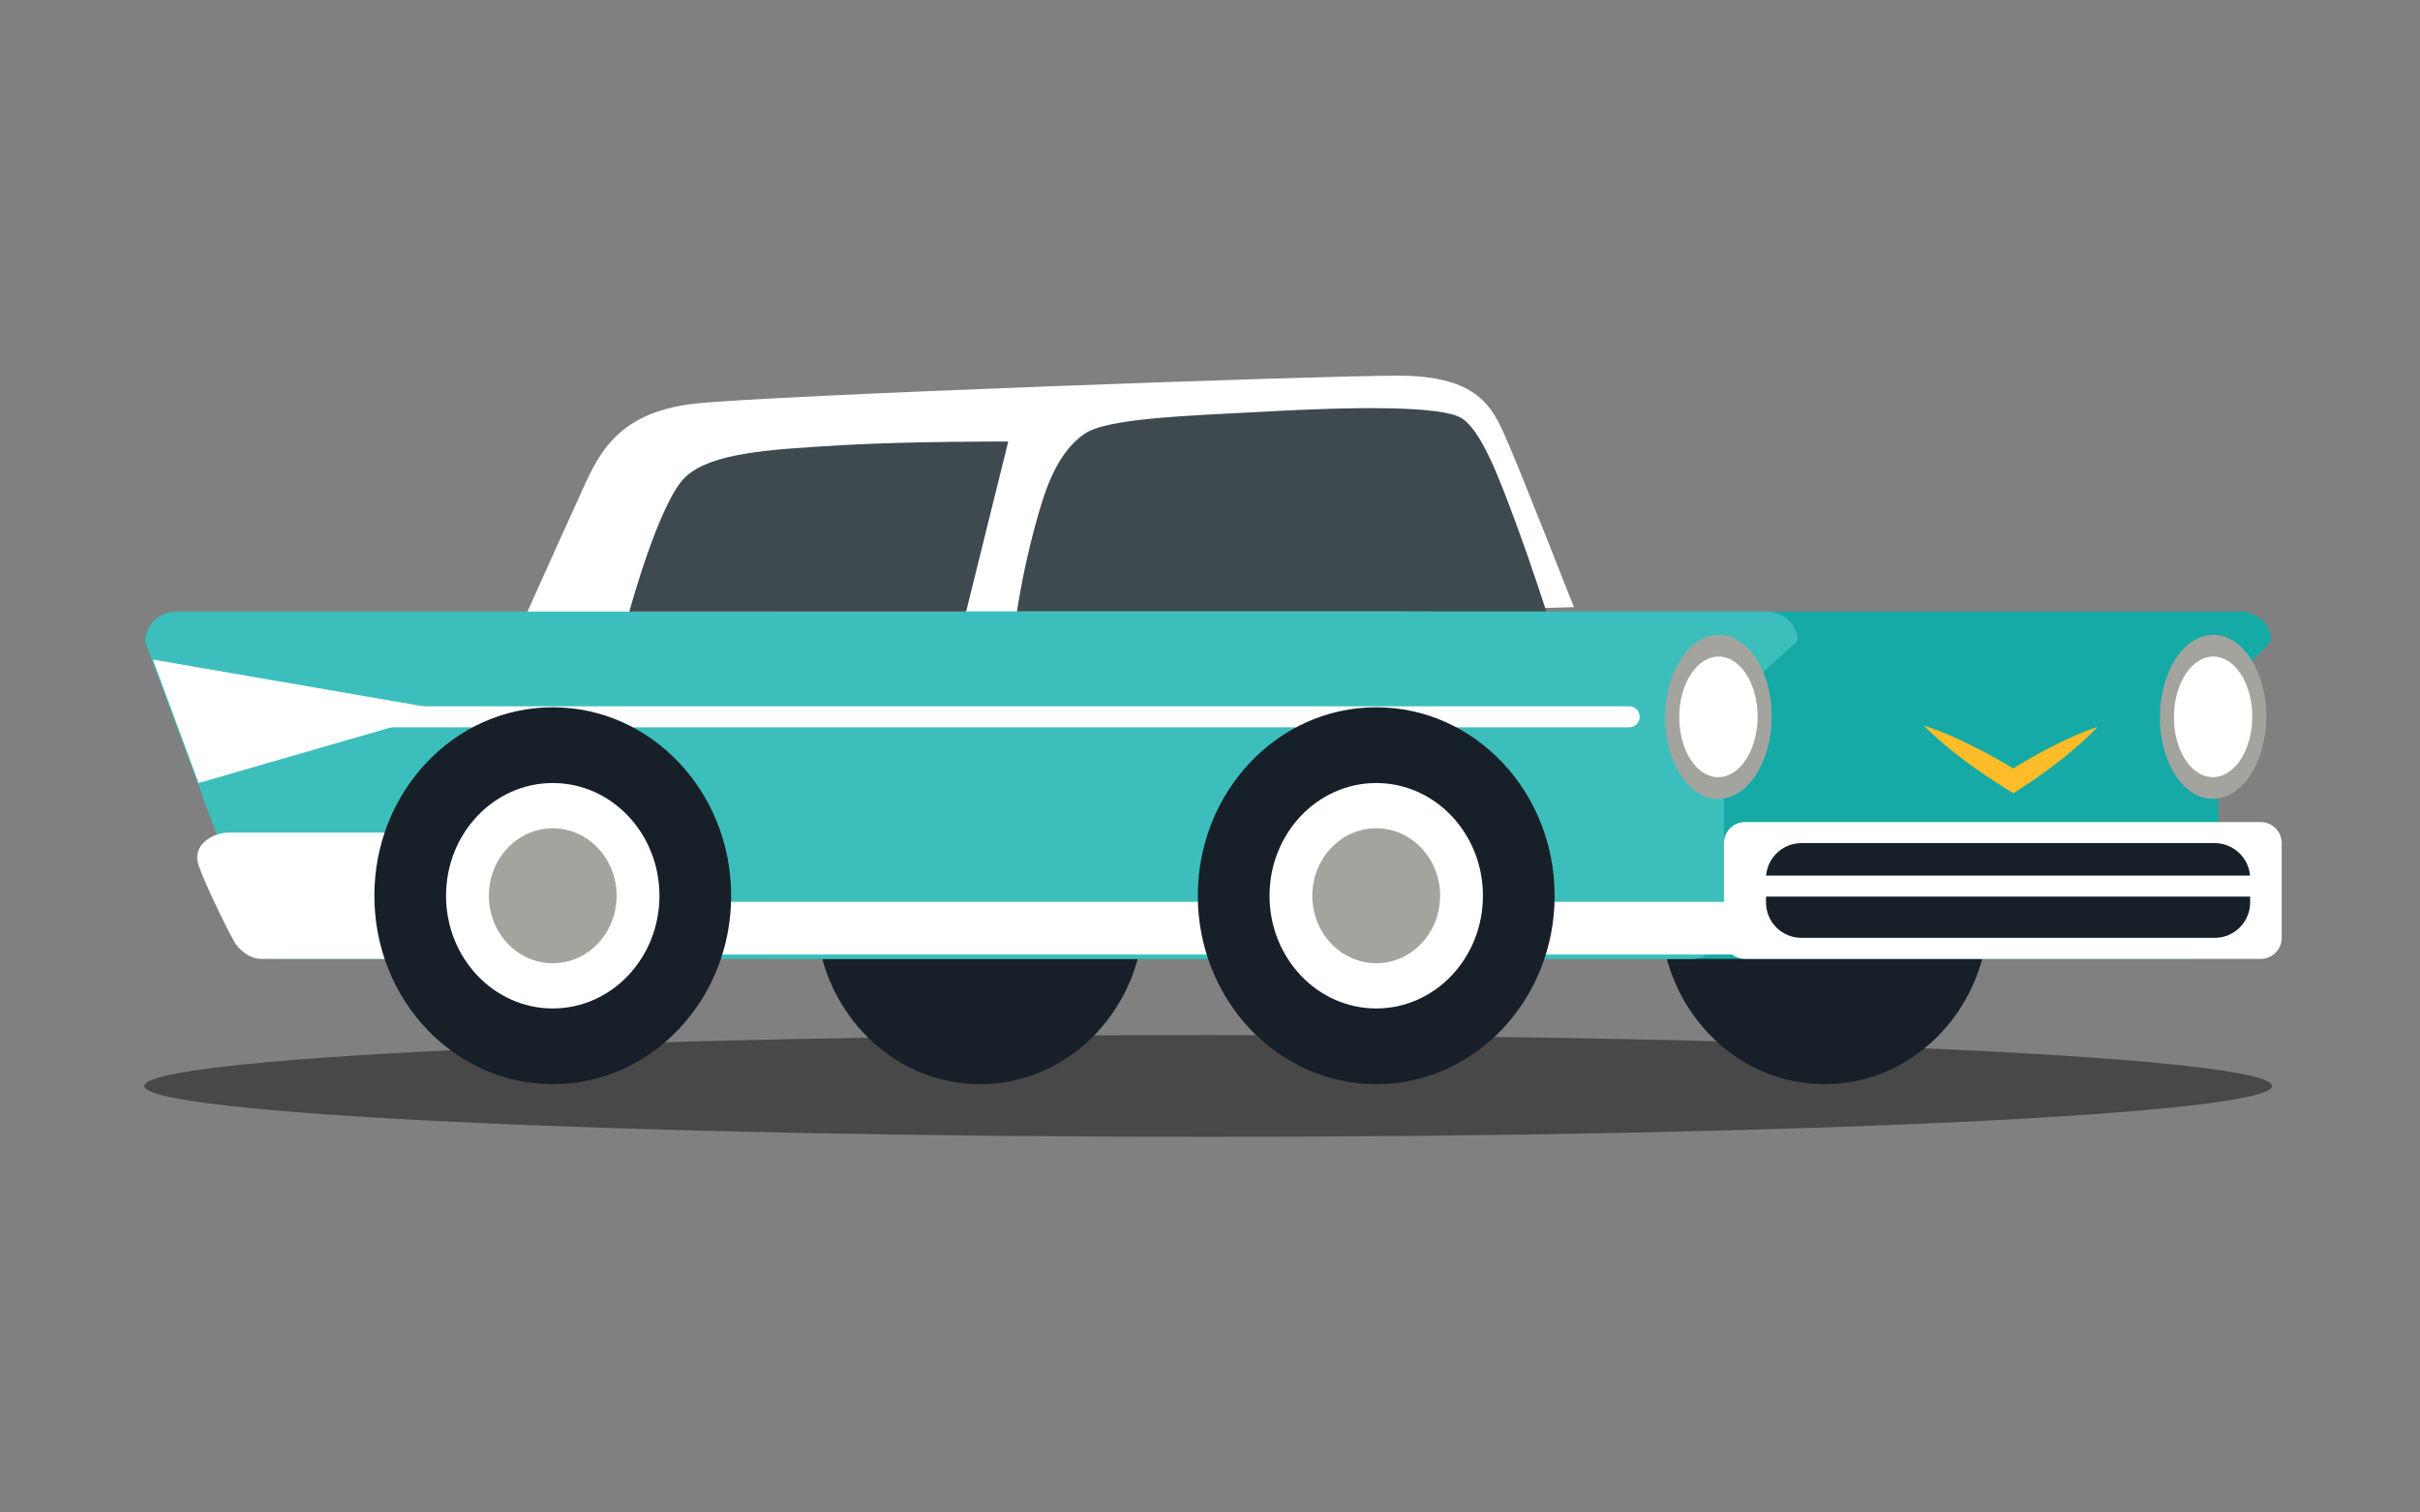 <?xml version="1.0" standalone="no"?><!DOCTYPE svg PUBLIC "-//W3C//DTD SVG 1.1//EN" "http://www.w3.org/Graphics/SVG/1.1/DTD/svg11.dtd"><svg width="100%" height="100%" viewBox="0 0 800 500" version="1.1" xmlns="http://www.w3.org/2000/svg" xmlns:xlink="http://www.w3.org/1999/xlink" xml:space="preserve" style="fill-rule:evenodd;clip-rule:evenodd;stroke-linejoin:round;stroke-miterlimit:1.414;"><rect x="0" y="0" width="800" height="500" fill="#808080" stroke="none"/><g><path d="M399.405,375.814c-194.245,0 -351.691,-7.527 -351.691,-16.816c0,-9.301 157.446,-16.828 351.691,-16.828c194.233,0 351.679,7.527 351.679,16.828c0,9.29 -157.446,16.816 -351.679,16.816Z" style="fill:#1f1f1f;fill-opacity:0.569;fill-rule:nonzero;"/><path d="M520.308,200.728c0,0 -17.756,-45.241 -22.36,-55.667c-4.604,-10.438 -9.243,-20.875 -35.917,-20.875c-26.686,0 -206.886,6.483 -232.249,9.243c-26.952,2.934 -32.577,18.277 -38.237,30.698c-9.753,21.409 -20.62,45.763 -20.62,45.763" style="fill:#fff;fill-rule:nonzero;"/><path d="M511.169,202.178c0,0 -4.616,-14.648 -10.438,-30.292c-5.138,-13.824 -11.052,-29.643 -17.582,-33.656c-6.889,-4.233 -36.706,-3.688 -63.472,-2.238c-27.312,1.484 -53.568,2.192 -61.153,7.422c-9.649,6.645 -13.407,19.623 -16.526,31.127c-3.827,14.068 -5.833,27.637 -5.833,27.637l175.005,0Z" style="fill:#3e4950;fill-rule:nonzero;"/><path d="M657.401,301.104c0,-31.661 -24.285,-57.314 -54.253,-57.314c-29.968,0 -54.252,25.653 -54.252,57.314c0,31.661 24.285,57.314 54.252,57.314c29.968,0 54.253,-25.653 54.253,-57.314Z" style="fill:#172028;fill-rule:nonzero;"/><path d="M378.229,301.104c0,-31.661 -24.297,-57.314 -54.253,-57.314c-29.968,0 -54.264,25.653 -54.264,57.314c0,31.661 24.297,57.314 54.264,57.314c29.956,0 54.253,-25.653 54.253,-57.314Z" style="fill:#172028;fill-rule:nonzero;"/><path d="M246.32,305.105c0,5.764 4.662,11.887 10.438,11.887l466.215,0c5.764,0 10.438,-6.123 10.438,-11.887l0,-74.803l17.396,-18.405c0,-5.776 -4.674,-9.719 -10.438,-9.719l-483.611,0c-5.775,0 -10.438,3.224 -10.438,8.988l0,93.939Z" style="fill:#15aaa5;fill-rule:nonzero;"/><path d="M82.797,305.836c0,5.764 4.662,11.157 10.438,11.157l466.215,0c5.764,0 10.438,-6.123 10.438,-11.887l0,-71.289l24.355,-21.919c0,-5.776 -4.674,-9.719 -10.438,-9.719l-525.362,0c-5.776,0 -10.438,4.314 -10.438,10.078l34.792,93.579Z" style="fill:#3cbfbc;fill-rule:nonzero;"/><path d="M749.194,237.086c0.081,-14.972 -7.724,-27.149 -17.442,-27.196c-9.719,-0.058 -17.663,12.038 -17.756,26.999c-0.081,14.961 7.724,27.138 17.454,27.196c9.707,0.058 17.663,-12.038 17.744,-26.999Z" style="fill:#a4a49f;fill-rule:nonzero;"/><path d="M744.544,237.063c0.07,-11.018 -5.683,-19.971 -12.827,-20.017c-7.156,-0.035 -13.001,8.86 -13.059,19.866c-0.07,11.018 5.683,19.971 12.827,20.006c7.144,0.046 13.001,-8.849 13.059,-19.855Z" style="fill:#fff;fill-rule:nonzero;"/><path d="M585.671,237.086c0.081,-14.972 -7.724,-27.149 -17.442,-27.196c-9.719,-0.058 -17.663,12.038 -17.756,26.999c-0.081,14.961 7.724,27.138 17.454,27.196c9.707,0.058 17.663,-12.038 17.744,-26.999Z" style="fill:#a4a49f;fill-rule:nonzero;"/><path d="M581.02,237.063c0.07,-11.018 -5.683,-19.971 -12.827,-20.017c-7.156,-0.035 -13.001,8.86 -13.059,19.866c-0.07,11.018 5.683,19.971 12.827,20.006c7.144,0.046 13.001,-8.849 13.059,-19.855Z" style="fill:#fff;fill-rule:nonzero;"/><rect x="231.232" y="298.147" width="180.919" height="17.396" style="fill:#fff;fill-rule:nonzero;"/><rect x="397.364" y="298.147" width="180.919" height="17.396" style="fill:#fff;fill-rule:nonzero;"/><path d="M78.053,312.272c1.914,2.435 4.882,4.72 8.223,4.72l90.46,0c5.764,0 10.438,-6.123 10.438,-11.887l0,-20.875c0,-5.764 -4.674,-8.988 -10.438,-8.988l-100.897,0c-5.776,0 -12.432,4.163 -10.206,10.751c2.215,6.587 11.029,24.505 12.421,26.28Z" style="fill:#fff;fill-rule:nonzero;"/><path d="M569.887,310.034c0,3.85 3.108,6.958 6.958,6.958l170.482,0c3.839,0 6.958,-3.108 6.958,-6.958l0,-31.313c0,-3.839 -3.12,-6.958 -6.958,-6.958l-170.482,0c-3.85,0 -6.958,3.12 -6.958,6.958l0,31.313Z" style="fill:#fff;fill-rule:nonzero;"/><path d="M583.804,298.332c0,6.46 5.242,11.702 11.702,11.702l136.629,0c6.46,0 11.713,-5.242 11.713,-11.702l0,-7.898c0,-6.46 -5.254,-11.713 -11.713,-11.713l-136.629,0c-6.46,0 -11.702,5.254 -11.702,11.713l0,7.898Z" style="fill:#172028;fill-rule:nonzero;"/><rect x="582.064" y="289.449" width="163.523" height="6.958" style="fill:#fff;fill-rule:nonzero;"/><path d="M65.401,236.97c0,1.925 1.554,3.479 3.479,3.479l469.694,0c1.914,0 3.479,-1.554 3.479,-3.479c0,-1.914 -1.566,-3.479 -3.479,-3.479l-469.694,0c-1.925,0 -3.479,1.566 -3.479,3.479Z" style="fill:#fff;fill-rule:nonzero;"/><path d="M241.704,296.117c0,-34.409 -26.407,-62.301 -58.973,-62.301c-32.577,0 -58.973,27.892 -58.973,62.301c0,34.409 26.396,62.301 58.973,62.301c32.566,0 58.973,-27.892 58.973,-62.301Z" style="fill:#172028;fill-rule:nonzero;"/><path d="M217.999,296.117c0,-20.574 -15.784,-37.262 -35.268,-37.262c-19.484,0 -35.279,16.689 -35.279,37.262c0,20.585 15.796,37.262 35.279,37.262c19.484,0 35.268,-16.677 35.268,-37.262Z" style="fill:#fff;fill-rule:nonzero;"/><path d="M203.85,296.117c0,-12.316 -9.452,-22.302 -21.119,-22.302c-11.667,0 -21.119,9.985 -21.119,22.302c0,12.328 9.452,22.313 21.119,22.313c11.667,0 21.119,-9.985 21.119,-22.313Z" style="fill:#a4a49f;fill-rule:nonzero;"/><path d="M513.93,296.117c0,-34.409 -26.407,-62.301 -58.973,-62.301c-32.577,0 -58.984,27.892 -58.984,62.301c0,34.409 26.407,62.301 58.984,62.301c32.566,0 58.973,-27.892 58.973,-62.301Z" style="fill:#172028;fill-rule:nonzero;"/><path d="M490.224,296.117c0,-20.574 -15.796,-37.262 -35.268,-37.262c-19.484,0 -35.279,16.689 -35.279,37.262c0,20.585 15.796,37.262 35.279,37.262c19.472,0 35.268,-16.677 35.268,-37.262Z" style="fill:#fff;fill-rule:nonzero;"/><path d="M476.076,296.117c0,-12.316 -9.452,-22.302 -21.119,-22.302c-11.679,0 -21.13,9.985 -21.13,22.302c0,12.328 9.452,22.313 21.13,22.313c11.667,0 21.119,-9.985 21.119,-22.313Z" style="fill:#a4a49f;fill-rule:nonzero;"/><path d="M50.544,218.043l15.111,40.811l82.655,-23.914l-97.766,-16.897Z" style="fill:#fff;fill-rule:nonzero;"/><path d="M693.399,240.31c-3.874,4.163 -8.107,7.759 -12.467,11.168c-2.157,1.751 -4.43,3.317 -6.645,4.952c-2.25,1.612 -4.546,3.12 -6.854,4.627l-1.821,1.183l-1.879,-1.148c-2.459,-1.519 -4.906,-3.085 -7.306,-4.709c-2.354,-1.693 -4.801,-3.259 -7.086,-5.056c-2.343,-1.728 -4.616,-3.56 -6.866,-5.428c-2.215,-1.937 -4.43,-3.85 -6.483,-6.031c2.876,0.858 5.578,1.983 8.292,3.096c2.679,1.183 5.335,2.389 7.921,3.711c2.644,1.241 5.126,2.714 7.701,4.071c2.528,1.426 5.022,2.899 7.48,4.43l-3.7,0.023c2.331,-1.461 4.674,-2.923 7.063,-4.279c2.424,-1.334 4.79,-2.749 7.272,-3.966c4.929,-2.54 9.962,-4.882 15.378,-6.645Z" style="fill:#febc29;fill-rule:nonzero;"/><path d="M319.383,202.178l-111.335,0c0,0 9.997,-36.822 18.695,-44.65c8.698,-7.828 26.929,-8.918 51.759,-10.368c22.569,-1.31 54.798,-1.195 54.798,-1.195l-13.917,56.213Z" style="fill:#3e4950;fill-rule:nonzero;"/></g></svg>